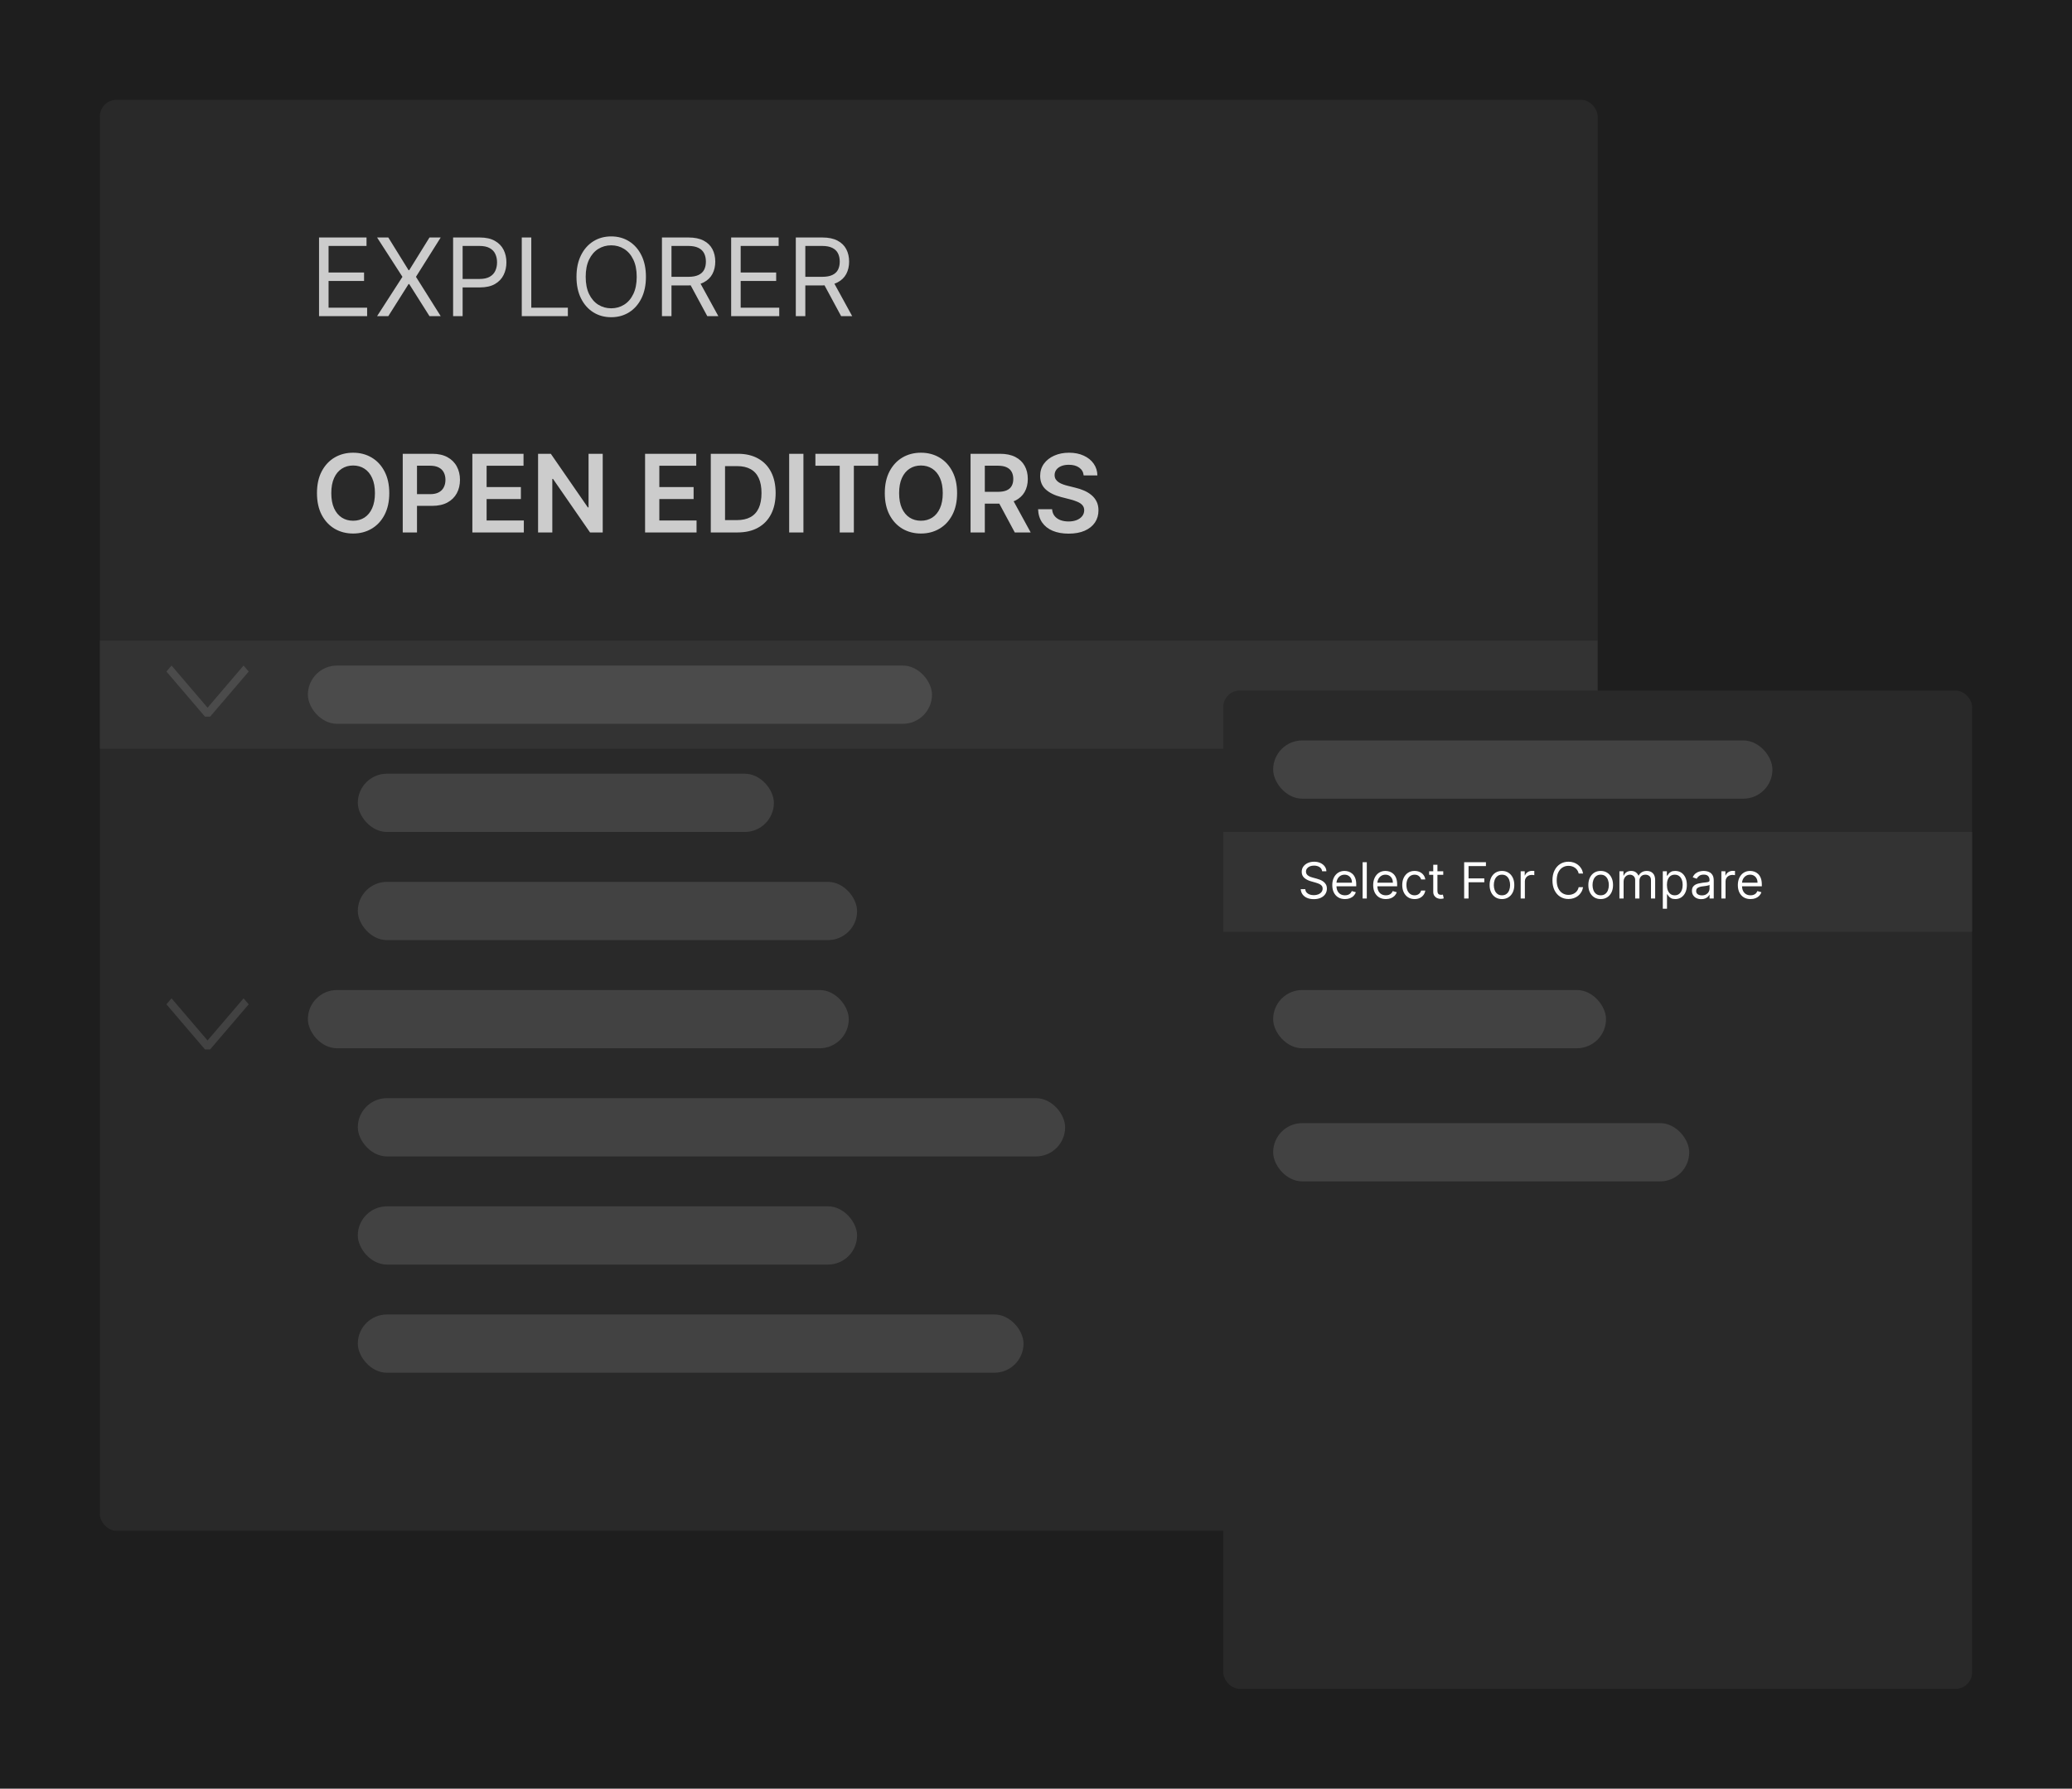 <svg width="249" height="215" viewBox="0 0 249 215" fill="none" xmlns="http://www.w3.org/2000/svg">
<rect width="249" height="215" fill="#1E1E1E"/>
<g filter="url(#filter0_d_0_1)">
<rect x="12" y="10" width="180" height="172" rx="2" fill="#292929"/>
<rect x="43" y="156" width="80" height="7" rx="3.5" fill="white" fill-opacity="0.12"/>
<rect x="43" y="143" width="60" height="7" rx="3.5" fill="white" fill-opacity="0.12"/>
<rect x="43" y="130" width="85" height="7" rx="3.5" fill="white" fill-opacity="0.12"/>
<rect x="37" y="117" width="65" height="7" rx="3.5" fill="white" fill-opacity="0.12"/>
<path fill-rule="evenodd" clip-rule="evenodd" d="M24.943 123.064L29.271 118L29.887 118.718L25.249 124.143H24.635L20 118.718L20.615 118L24.943 123.064Z" fill="white" fill-opacity="0.12"/>
<rect x="43" y="104" width="60" height="7" rx="3.5" fill="white" fill-opacity="0.12"/>
<rect x="43" y="91" width="50" height="7" rx="3.5" fill="white" fill-opacity="0.12"/>
<rect x="37" y="78" width="75" height="7" rx="3.5" fill="white" fill-opacity="0.12"/>
<path fill-rule="evenodd" clip-rule="evenodd" d="M24.943 83.064L29.271 78L29.887 78.718L25.249 84.143H24.635L20 78.718L20.615 78L24.943 83.064Z" fill="white" fill-opacity="0.12"/>
<path d="M46.78 57.273C46.78 58.291 46.589 59.164 46.207 59.89C45.829 60.614 45.312 61.167 44.656 61.552C44.004 61.937 43.263 62.129 42.435 62.129C41.608 62.129 40.866 61.937 40.21 61.552C39.558 61.164 39.041 60.609 38.659 59.886C38.281 59.159 38.091 58.288 38.091 57.273C38.091 56.254 38.281 55.383 38.659 54.66C39.041 53.934 39.558 53.378 40.21 52.993C40.866 52.608 41.608 52.416 42.435 52.416C43.263 52.416 44.004 52.608 44.656 52.993C45.312 53.378 45.829 53.934 46.207 54.66C46.589 55.383 46.78 56.254 46.78 57.273ZM45.058 57.273C45.058 56.556 44.945 55.951 44.721 55.459C44.499 54.963 44.191 54.589 43.797 54.337C43.403 54.081 42.95 53.953 42.435 53.953C41.922 53.953 41.468 54.081 41.074 54.337C40.68 54.589 40.37 54.963 40.146 55.459C39.924 55.951 39.813 56.556 39.813 57.273C39.813 57.99 39.924 58.596 40.146 59.092C40.37 59.584 40.68 59.958 41.074 60.213C41.468 60.466 41.922 60.592 42.435 60.592C42.95 60.592 43.403 60.466 43.797 60.213C44.191 59.958 44.499 59.584 44.721 59.092C44.945 58.596 45.058 57.99 45.058 57.273ZM48.399 62V52.545H51.944C52.671 52.545 53.28 52.681 53.772 52.952C54.268 53.222 54.642 53.595 54.894 54.069C55.15 54.54 55.277 55.075 55.277 55.675C55.277 56.282 55.15 56.82 54.894 57.291C54.639 57.762 54.262 58.133 53.763 58.404C53.265 58.672 52.651 58.805 51.921 58.805H49.571V57.397H51.69C52.115 57.397 52.463 57.324 52.734 57.176C53.005 57.028 53.205 56.825 53.334 56.566C53.466 56.308 53.532 56.011 53.532 55.675C53.532 55.34 53.466 55.044 53.334 54.789C53.205 54.534 53.003 54.335 52.729 54.194C52.458 54.049 52.109 53.977 51.681 53.977H50.112V62H48.399ZM56.765 62V52.545H62.914V53.981H58.478V56.548H62.596V57.984H58.478V60.564H62.951V62H56.765ZM72.431 52.545V62H70.908L66.453 55.56H66.374V62H64.662V52.545H66.194L70.644 58.99H70.728V52.545H72.431ZM77.522 62V52.545H83.671V53.981H79.235V56.548H83.353V57.984H79.235V60.564H83.708V62H77.522ZM88.622 62H85.418V52.545H88.687C89.626 52.545 90.432 52.735 91.106 53.113C91.783 53.489 92.303 54.029 92.666 54.734C93.029 55.438 93.211 56.282 93.211 57.264C93.211 58.248 93.028 59.095 92.662 59.803C92.299 60.51 91.774 61.054 91.087 61.432C90.404 61.811 89.582 62 88.622 62ZM87.131 60.518H88.539C89.198 60.518 89.747 60.398 90.187 60.158C90.627 59.915 90.958 59.553 91.18 59.073C91.401 58.59 91.512 57.987 91.512 57.264C91.512 56.54 91.401 55.94 91.18 55.463C90.958 54.983 90.63 54.624 90.196 54.387C89.766 54.147 89.23 54.027 88.59 54.027H87.131V60.518ZM96.551 52.545V62H94.838V52.545H96.551ZM97.99 53.981V52.545H105.534V53.981H102.611V62H100.912V53.981H97.99ZM115.017 57.273C115.017 58.291 114.826 59.164 114.444 59.89C114.066 60.614 113.549 61.167 112.893 61.552C112.241 61.937 111.501 62.129 110.673 62.129C109.845 62.129 109.103 61.937 108.448 61.552C107.795 61.164 107.278 60.609 106.897 59.886C106.518 59.159 106.329 58.288 106.329 57.273C106.329 56.254 106.518 55.383 106.897 54.66C107.278 53.934 107.795 53.378 108.448 52.993C109.103 52.608 109.845 52.416 110.673 52.416C111.501 52.416 112.241 52.608 112.893 52.993C113.549 53.378 114.066 53.934 114.444 54.66C114.826 55.383 115.017 56.254 115.017 57.273ZM113.295 57.273C113.295 56.556 113.183 55.951 112.958 55.459C112.736 54.963 112.429 54.589 112.035 54.337C111.641 54.081 111.187 53.953 110.673 53.953C110.159 53.953 109.705 54.081 109.311 54.337C108.917 54.589 108.608 54.963 108.383 55.459C108.161 55.951 108.051 56.556 108.051 57.273C108.051 57.99 108.161 58.596 108.383 59.092C108.608 59.584 108.917 59.958 109.311 60.213C109.705 60.466 110.159 60.592 110.673 60.592C111.187 60.592 111.641 60.466 112.035 60.213C112.429 59.958 112.736 59.584 112.958 59.092C113.183 58.596 113.295 57.99 113.295 57.273ZM116.636 62V52.545H120.182C120.908 52.545 121.517 52.672 122.01 52.924C122.505 53.176 122.879 53.53 123.132 53.986C123.387 54.438 123.515 54.966 123.515 55.569C123.515 56.175 123.385 56.702 123.127 57.148C122.871 57.591 122.494 57.934 121.996 58.178C121.497 58.418 120.885 58.538 120.159 58.538H117.633V57.116H119.928C120.352 57.116 120.7 57.057 120.971 56.94C121.242 56.82 121.442 56.646 121.571 56.419C121.703 56.188 121.77 55.905 121.77 55.569C121.77 55.234 121.703 54.948 121.571 54.711C121.439 54.471 121.237 54.289 120.966 54.166C120.696 54.04 120.346 53.977 119.918 53.977H118.349V62H116.636ZM121.52 57.716L123.861 62H121.95L119.651 57.716H121.52ZM130.229 55.145C130.186 54.741 130.005 54.427 129.685 54.203C129.368 53.978 128.955 53.866 128.447 53.866C128.09 53.866 127.784 53.92 127.529 54.027C127.273 54.135 127.078 54.281 126.942 54.466C126.807 54.651 126.738 54.861 126.735 55.098C126.735 55.295 126.779 55.466 126.869 55.611C126.961 55.755 127.086 55.879 127.242 55.98C127.399 56.079 127.573 56.162 127.764 56.229C127.955 56.297 128.147 56.354 128.341 56.4L129.228 56.622C129.585 56.705 129.928 56.817 130.257 56.959C130.589 57.1 130.886 57.279 131.148 57.494C131.413 57.71 131.622 57.97 131.776 58.275C131.93 58.579 132.007 58.936 132.007 59.346C132.007 59.9 131.865 60.387 131.582 60.809C131.299 61.227 130.89 61.555 130.354 61.792C129.822 62.026 129.177 62.143 128.42 62.143C127.684 62.143 127.046 62.029 126.504 61.801C125.965 61.574 125.544 61.241 125.239 60.804C124.937 60.367 124.774 59.835 124.75 59.207H126.435C126.459 59.536 126.561 59.81 126.739 60.029C126.918 60.247 127.15 60.41 127.436 60.518C127.726 60.626 128.049 60.68 128.406 60.68C128.778 60.68 129.104 60.624 129.385 60.514C129.668 60.4 129.889 60.243 130.049 60.043C130.209 59.84 130.291 59.602 130.294 59.332C130.291 59.086 130.219 58.882 130.077 58.722C129.935 58.559 129.737 58.424 129.481 58.316C129.229 58.205 128.934 58.107 128.595 58.021L127.519 57.744C126.741 57.544 126.125 57.24 125.673 56.834C125.224 56.425 124.999 55.882 124.999 55.205C124.999 54.648 125.15 54.16 125.451 53.741C125.756 53.323 126.17 52.998 126.693 52.767C127.216 52.533 127.809 52.416 128.47 52.416C129.141 52.416 129.729 52.533 130.234 52.767C130.742 52.998 131.14 53.319 131.43 53.732C131.719 54.141 131.868 54.612 131.877 55.145H130.229Z" fill="#CCCCCC"/>
<path d="M38.34 36V26.546H44.046V27.561H39.485V30.756H43.751V31.771H39.485V34.984H44.12V36H38.34ZM46.664 26.546L49.101 30.479H49.175L51.613 26.546H52.961L49.988 31.273L52.961 36H51.613L49.175 32.141H49.101L46.664 36H45.316L48.363 31.273L45.316 26.546H46.664ZM54.451 36V26.546H57.645C58.387 26.546 58.993 26.679 59.464 26.947C59.938 27.212 60.289 27.57 60.517 28.023C60.744 28.475 60.858 28.98 60.858 29.537C60.858 30.094 60.744 30.6 60.517 31.056C60.292 31.511 59.944 31.874 59.473 32.145C59.002 32.413 58.399 32.547 57.664 32.547H55.374V31.531H57.627C58.135 31.531 58.542 31.444 58.85 31.268C59.158 31.093 59.381 30.856 59.519 30.557C59.661 30.256 59.732 29.916 59.732 29.537C59.732 29.158 59.661 28.82 59.519 28.521C59.381 28.223 59.156 27.989 58.845 27.82C58.535 27.647 58.122 27.561 57.608 27.561H55.595V36H54.451ZM62.703 36V26.546H63.847V34.984H68.242V36H62.703ZM77.624 31.273C77.624 32.27 77.444 33.132 77.084 33.858C76.724 34.584 76.23 35.144 75.602 35.538C74.974 35.932 74.257 36.129 73.451 36.129C72.644 36.129 71.927 35.932 71.299 35.538C70.672 35.144 70.178 34.584 69.818 33.858C69.458 33.132 69.278 32.27 69.278 31.273C69.278 30.276 69.458 29.414 69.818 28.688C70.178 27.961 70.672 27.401 71.299 27.007C71.927 26.613 72.644 26.416 73.451 26.416C74.257 26.416 74.974 26.613 75.602 27.007C76.23 27.401 76.724 27.961 77.084 28.688C77.444 29.414 77.624 30.276 77.624 31.273ZM76.516 31.273C76.516 30.454 76.379 29.763 76.105 29.2C75.835 28.637 75.467 28.21 75.002 27.921C74.54 27.632 74.023 27.487 73.451 27.487C72.878 27.487 72.36 27.632 71.895 27.921C71.433 28.21 71.066 28.637 70.792 29.2C70.521 29.763 70.385 30.454 70.385 31.273C70.385 32.091 70.521 32.782 70.792 33.346C71.066 33.909 71.433 34.335 71.895 34.624C72.36 34.914 72.878 35.058 73.451 35.058C74.023 35.058 74.54 34.914 75.002 34.624C75.467 34.335 75.835 33.909 76.105 33.346C76.379 32.782 76.516 32.091 76.516 31.273ZM79.549 36V26.546H82.744C83.482 26.546 84.089 26.672 84.563 26.924C85.037 27.173 85.388 27.517 85.615 27.953C85.843 28.39 85.957 28.887 85.957 29.445C85.957 30.002 85.843 30.496 85.615 30.927C85.388 31.357 85.038 31.696 84.567 31.942C84.096 32.185 83.495 32.307 82.762 32.307H80.177V31.273H82.725C83.23 31.273 83.636 31.199 83.944 31.051C84.255 30.903 84.48 30.694 84.618 30.423C84.76 30.149 84.83 29.823 84.83 29.445C84.83 29.066 84.76 28.735 84.618 28.452C84.477 28.169 84.25 27.95 83.939 27.797C83.629 27.64 83.218 27.561 82.707 27.561H80.694V36H79.549ZM83.999 31.753L86.326 36H84.997L82.707 31.753H83.999ZM87.865 36V26.546H93.571V27.561H89.01V30.756H93.275V31.771H89.01V34.984H93.644V36H87.865ZM95.634 36V26.546H98.829C99.567 26.546 100.174 26.672 100.648 26.924C101.122 27.173 101.472 27.517 101.7 27.953C101.928 28.39 102.042 28.887 102.042 29.445C102.042 30.002 101.928 30.496 101.7 30.927C101.472 31.357 101.123 31.696 100.652 31.942C100.181 32.185 99.58 32.307 98.847 32.307H96.262V31.273H98.81C99.315 31.273 99.721 31.199 100.029 31.051C100.34 30.903 100.565 30.694 100.703 30.423C100.845 30.149 100.915 29.823 100.915 29.445C100.915 29.066 100.845 28.735 100.703 28.452C100.561 28.169 100.335 27.95 100.024 27.797C99.714 27.64 99.303 27.561 98.792 27.561H96.779V36H95.634ZM100.084 31.753L102.411 36H101.082L98.792 31.753H100.084Z" fill="#CCCCCC"/>
<rect x="12" y="75" width="180" height="13" fill="white" fill-opacity="0.05"/>
</g>
<g filter="url(#filter1_d_0_1)">
<rect x="147" y="81" width="90" height="120" rx="2" fill="#292929"/>
<rect x="153" y="133" width="50" height="7" rx="3.5" fill="white" fill-opacity="0.12"/>
<rect x="153" y="117" width="40" height="7" rx="3.5" fill="white" fill-opacity="0.12"/>
<path d="M158.886 102.727C158.861 102.511 158.757 102.344 158.575 102.224C158.394 102.105 158.171 102.045 157.906 102.045C157.713 102.045 157.544 102.077 157.399 102.139C157.256 102.202 157.144 102.288 157.063 102.397C156.983 102.506 156.943 102.631 156.943 102.77C156.943 102.886 156.971 102.987 157.026 103.07C157.083 103.153 157.156 103.222 157.244 103.277C157.332 103.331 157.424 103.376 157.521 103.411C157.617 103.445 157.706 103.473 157.787 103.494L158.23 103.614C158.344 103.643 158.47 103.685 158.609 103.737C158.75 103.79 158.884 103.862 159.012 103.952C159.141 104.042 159.248 104.157 159.332 104.298C159.416 104.438 159.457 104.611 159.457 104.815C159.457 105.051 159.396 105.264 159.272 105.455C159.15 105.645 158.971 105.796 158.735 105.908C158.501 106.021 158.216 106.077 157.881 106.077C157.568 106.077 157.298 106.026 157.069 105.925C156.842 105.825 156.663 105.684 156.532 105.504C156.403 105.323 156.33 105.114 156.313 104.875H156.858C156.872 105.04 156.928 105.176 157.024 105.284C157.122 105.391 157.246 105.47 157.395 105.523C157.546 105.574 157.707 105.599 157.881 105.599C158.082 105.599 158.264 105.567 158.424 105.501C158.585 105.435 158.712 105.342 158.805 105.224C158.899 105.105 158.946 104.966 158.946 104.807C158.946 104.662 158.906 104.544 158.825 104.453C158.744 104.362 158.637 104.288 158.505 104.232C158.373 104.175 158.23 104.125 158.077 104.082L157.54 103.929C157.199 103.831 156.929 103.691 156.73 103.509C156.531 103.327 156.432 103.089 156.432 102.795C156.432 102.551 156.498 102.338 156.63 102.156C156.764 101.973 156.943 101.831 157.167 101.73C157.393 101.628 157.645 101.577 157.923 101.577C158.205 101.577 158.455 101.627 158.673 101.728C158.892 101.827 159.065 101.964 159.193 102.137C159.323 102.31 159.391 102.507 159.398 102.727H158.886ZM161.63 106.068C161.315 106.068 161.043 105.999 160.814 105.859C160.587 105.719 160.411 105.523 160.288 105.271C160.166 105.018 160.105 104.724 160.105 104.389C160.105 104.054 160.166 103.759 160.288 103.503C160.411 103.246 160.583 103.045 160.804 102.902C161.025 102.757 161.284 102.685 161.579 102.685C161.75 102.685 161.918 102.713 162.084 102.77C162.25 102.827 162.402 102.919 162.538 103.047C162.674 103.173 162.783 103.341 162.864 103.55C162.945 103.759 162.985 104.016 162.985 104.321V104.534H160.463V104.099H162.474C162.474 103.915 162.437 103.75 162.363 103.605C162.291 103.46 162.187 103.346 162.052 103.262C161.919 103.178 161.761 103.136 161.579 103.136C161.379 103.136 161.206 103.186 161.059 103.286C160.914 103.384 160.803 103.511 160.725 103.669C160.647 103.827 160.608 103.996 160.608 104.176V104.466C160.608 104.713 160.65 104.923 160.735 105.094C160.822 105.265 160.942 105.395 161.095 105.484C161.249 105.572 161.427 105.616 161.63 105.616C161.762 105.616 161.882 105.598 161.988 105.561C162.096 105.523 162.189 105.466 162.267 105.391C162.345 105.314 162.406 105.219 162.448 105.105L162.934 105.241C162.883 105.406 162.797 105.551 162.676 105.676C162.556 105.8 162.407 105.896 162.229 105.966C162.051 106.034 161.852 106.068 161.63 106.068ZM164.253 101.636V106H163.75V101.636H164.253ZM166.546 106.068C166.231 106.068 165.959 105.999 165.73 105.859C165.503 105.719 165.328 105.523 165.204 105.271C165.082 105.018 165.021 104.724 165.021 104.389C165.021 104.054 165.082 103.759 165.204 103.503C165.328 103.246 165.499 103.045 165.72 102.902C165.941 102.757 166.2 102.685 166.495 102.685C166.666 102.685 166.834 102.713 167 102.77C167.166 102.827 167.318 102.919 167.454 103.047C167.59 103.173 167.699 103.341 167.78 103.55C167.861 103.759 167.901 104.016 167.901 104.321V104.534H165.379V104.099H167.39C167.39 103.915 167.353 103.75 167.279 103.605C167.207 103.46 167.103 103.346 166.968 103.262C166.835 103.178 166.677 103.136 166.495 103.136C166.295 103.136 166.122 103.186 165.975 103.286C165.83 103.384 165.719 103.511 165.641 103.669C165.563 103.827 165.524 103.996 165.524 104.176V104.466C165.524 104.713 165.566 104.923 165.651 105.094C165.738 105.265 165.858 105.395 166.011 105.484C166.165 105.572 166.343 105.616 166.546 105.616C166.678 105.616 166.798 105.598 166.904 105.561C167.012 105.523 167.105 105.466 167.183 105.391C167.261 105.314 167.322 105.219 167.364 105.105L167.85 105.241C167.799 105.406 167.713 105.551 167.592 105.676C167.472 105.8 167.323 105.896 167.145 105.966C166.967 106.034 166.768 106.068 166.546 106.068ZM169.996 106.068C169.689 106.068 169.425 105.996 169.203 105.851C168.982 105.706 168.811 105.506 168.692 105.252C168.573 104.998 168.513 104.707 168.513 104.381C168.513 104.048 168.574 103.755 168.696 103.501C168.82 103.245 168.992 103.045 169.212 102.902C169.433 102.757 169.692 102.685 169.987 102.685C170.217 102.685 170.425 102.727 170.609 102.812C170.794 102.898 170.945 103.017 171.063 103.17C171.181 103.324 171.254 103.503 171.283 103.707H170.78C170.742 103.558 170.656 103.426 170.524 103.311C170.394 103.195 170.217 103.136 169.996 103.136C169.8 103.136 169.628 103.187 169.48 103.29C169.334 103.391 169.22 103.533 169.137 103.718C169.056 103.901 169.016 104.116 169.016 104.364C169.016 104.616 169.055 104.837 169.135 105.024C169.216 105.212 169.33 105.357 169.476 105.461C169.624 105.565 169.797 105.616 169.996 105.616C170.127 105.616 170.245 105.594 170.352 105.548C170.458 105.503 170.548 105.438 170.622 105.352C170.696 105.267 170.749 105.165 170.78 105.045H171.283C171.254 105.239 171.184 105.413 171.072 105.567C170.961 105.721 170.814 105.843 170.631 105.934C170.449 106.023 170.237 106.068 169.996 106.068ZM173.441 102.727V103.153H171.745V102.727H173.441ZM172.239 101.943H172.742V105.062C172.742 105.205 172.763 105.311 172.804 105.382C172.847 105.452 172.901 105.499 172.966 105.523C173.033 105.545 173.103 105.557 173.177 105.557C173.232 105.557 173.278 105.554 173.313 105.548C173.349 105.541 173.377 105.536 173.399 105.531L173.501 105.983C173.467 105.996 173.419 106.009 173.358 106.021C173.297 106.036 173.22 106.043 173.126 106.043C172.984 106.043 172.845 106.012 172.708 105.951C172.573 105.89 172.461 105.797 172.372 105.672C172.283 105.547 172.239 105.389 172.239 105.199V101.943ZM175.953 106V101.636H178.57V102.105H176.482V103.58H178.374V104.048H176.482V106H175.953ZM180.496 106.068C180.2 106.068 179.941 105.998 179.718 105.857C179.497 105.717 179.323 105.52 179.198 105.267C179.075 105.014 179.013 104.719 179.013 104.381C179.013 104.04 179.075 103.742 179.198 103.488C179.323 103.234 179.497 103.036 179.718 102.896C179.941 102.755 180.2 102.685 180.496 102.685C180.791 102.685 181.05 102.755 181.271 102.896C181.494 103.036 181.668 103.234 181.791 103.488C181.916 103.742 181.979 104.04 181.979 104.381C181.979 104.719 181.916 105.014 181.791 105.267C181.668 105.52 181.494 105.717 181.271 105.857C181.05 105.998 180.791 106.068 180.496 106.068ZM180.496 105.616C180.72 105.616 180.905 105.559 181.05 105.444C181.195 105.329 181.302 105.178 181.372 104.99C181.441 104.803 181.476 104.599 181.476 104.381C181.476 104.162 181.441 103.958 181.372 103.769C181.302 103.58 181.195 103.428 181.05 103.311C180.905 103.195 180.72 103.136 180.496 103.136C180.271 103.136 180.087 103.195 179.942 103.311C179.797 103.428 179.69 103.58 179.62 103.769C179.551 103.958 179.516 104.162 179.516 104.381C179.516 104.599 179.551 104.803 179.62 104.99C179.69 105.178 179.797 105.329 179.942 105.444C180.087 105.559 180.271 105.616 180.496 105.616ZM182.746 106V102.727H183.232V103.222H183.266C183.326 103.06 183.434 102.928 183.59 102.827C183.746 102.727 183.922 102.676 184.119 102.676C184.155 102.676 184.202 102.677 184.257 102.678C184.312 102.68 184.354 102.682 184.383 102.685V103.196C184.366 103.192 184.327 103.185 184.266 103.177C184.206 103.167 184.143 103.162 184.076 103.162C183.917 103.162 183.775 103.195 183.65 103.262C183.526 103.327 183.428 103.418 183.356 103.535C183.285 103.65 183.249 103.781 183.249 103.929V106H182.746ZM190.246 103H189.717C189.686 102.848 189.631 102.714 189.553 102.599C189.477 102.484 189.383 102.388 189.272 102.31C189.163 102.23 189.041 102.17 188.908 102.131C188.774 102.091 188.635 102.071 188.49 102.071C188.226 102.071 187.987 102.138 187.772 102.271C187.559 102.405 187.389 102.602 187.263 102.862C187.138 103.121 187.075 103.44 187.075 103.818C187.075 104.196 187.138 104.515 187.263 104.775C187.389 105.035 187.559 105.232 187.772 105.365C187.987 105.499 188.226 105.565 188.49 105.565C188.635 105.565 188.774 105.545 188.908 105.506C189.041 105.466 189.163 105.407 189.272 105.329C189.383 105.249 189.477 105.152 189.553 105.037C189.631 104.92 189.686 104.787 189.717 104.636H190.246C190.206 104.859 190.134 105.059 190.028 105.235C189.923 105.411 189.793 105.561 189.636 105.685C189.48 105.807 189.305 105.9 189.11 105.964C188.917 106.028 188.71 106.06 188.49 106.06C188.118 106.06 187.787 105.969 187.497 105.787C187.207 105.605 186.979 105.347 186.813 105.011C186.647 104.676 186.564 104.278 186.564 103.818C186.564 103.358 186.647 102.96 186.813 102.625C186.979 102.29 187.207 102.031 187.497 101.849C187.787 101.668 188.118 101.577 188.49 101.577C188.71 101.577 188.917 101.609 189.11 101.673C189.305 101.737 189.48 101.83 189.636 101.954C189.793 102.076 189.923 102.225 190.028 102.401C190.134 102.576 190.206 102.776 190.246 103ZM192.361 106.068C192.066 106.068 191.806 105.998 191.583 105.857C191.362 105.717 191.188 105.52 191.063 105.267C190.94 105.014 190.878 104.719 190.878 104.381C190.878 104.04 190.94 103.742 191.063 103.488C191.188 103.234 191.362 103.036 191.583 102.896C191.806 102.755 192.066 102.685 192.361 102.685C192.657 102.685 192.915 102.755 193.137 102.896C193.36 103.036 193.533 103.234 193.657 103.488C193.782 103.742 193.844 104.04 193.844 104.381C193.844 104.719 193.782 105.014 193.657 105.267C193.533 105.52 193.36 105.717 193.137 105.857C192.915 105.998 192.657 106.068 192.361 106.068ZM192.361 105.616C192.585 105.616 192.77 105.559 192.915 105.444C193.06 105.329 193.167 105.178 193.237 104.99C193.306 104.803 193.341 104.599 193.341 104.381C193.341 104.162 193.306 103.958 193.237 103.769C193.167 103.58 193.06 103.428 192.915 103.311C192.77 103.195 192.585 103.136 192.361 103.136C192.137 103.136 191.952 103.195 191.807 103.311C191.662 103.428 191.555 103.58 191.485 103.769C191.416 103.958 191.381 104.162 191.381 104.381C191.381 104.599 191.416 104.803 191.485 104.99C191.555 105.178 191.662 105.329 191.807 105.444C191.952 105.559 192.137 105.616 192.361 105.616ZM194.612 106V102.727H195.097V103.239H195.14C195.208 103.064 195.318 102.928 195.47 102.832C195.622 102.734 195.805 102.685 196.018 102.685C196.234 102.685 196.413 102.734 196.557 102.832C196.702 102.928 196.815 103.064 196.896 103.239H196.93C197.014 103.07 197.139 102.935 197.307 102.836C197.475 102.735 197.676 102.685 197.91 102.685C198.203 102.685 198.442 102.776 198.628 102.96C198.814 103.141 198.907 103.425 198.907 103.81V106H198.404V103.81C198.404 103.568 198.338 103.396 198.206 103.292C198.074 103.188 197.918 103.136 197.739 103.136C197.509 103.136 197.331 103.206 197.205 103.345C197.078 103.483 197.015 103.658 197.015 103.869V106H196.504V103.759C196.504 103.572 196.443 103.423 196.323 103.309C196.202 103.194 196.046 103.136 195.856 103.136C195.725 103.136 195.603 103.171 195.489 103.241C195.377 103.31 195.286 103.407 195.217 103.531C195.149 103.653 195.114 103.794 195.114 103.955V106H194.612ZM199.826 107.227V102.727H200.312V103.247H200.372C200.409 103.19 200.46 103.118 200.525 103.03C200.592 102.94 200.687 102.861 200.811 102.791C200.936 102.72 201.105 102.685 201.318 102.685C201.593 102.685 201.836 102.754 202.047 102.891C202.257 103.029 202.421 103.224 202.539 103.477C202.657 103.73 202.716 104.028 202.716 104.372C202.716 104.719 202.657 105.019 202.539 105.273C202.421 105.526 202.258 105.722 202.049 105.862C201.84 105.999 201.599 106.068 201.326 106.068C201.116 106.068 200.948 106.033 200.821 105.964C200.695 105.893 200.598 105.812 200.53 105.723C200.461 105.632 200.409 105.557 200.372 105.497H200.329V107.227H199.826ZM200.321 104.364C200.321 104.611 200.357 104.829 200.429 105.018C200.502 105.205 200.608 105.352 200.747 105.459C200.886 105.564 201.057 105.616 201.258 105.616C201.468 105.616 201.644 105.561 201.785 105.45C201.927 105.338 202.033 105.187 202.104 104.999C202.177 104.808 202.213 104.597 202.213 104.364C202.213 104.134 202.177 103.926 202.106 103.741C202.037 103.555 201.931 103.408 201.789 103.3C201.648 103.191 201.471 103.136 201.258 103.136C201.054 103.136 200.882 103.188 200.743 103.292C200.603 103.394 200.498 103.538 200.427 103.722C200.356 103.906 200.321 104.119 200.321 104.364ZM204.446 106.077C204.238 106.077 204.05 106.038 203.881 105.96C203.712 105.88 203.578 105.766 203.478 105.616C203.379 105.466 203.329 105.284 203.329 105.071C203.329 104.884 203.366 104.732 203.44 104.615C203.514 104.497 203.613 104.405 203.736 104.338C203.86 104.271 203.996 104.222 204.145 104.189C204.296 104.155 204.447 104.128 204.599 104.108C204.798 104.082 204.959 104.063 205.083 104.05C205.208 104.036 205.299 104.013 205.356 103.98C205.414 103.947 205.443 103.891 205.443 103.81V103.793C205.443 103.582 205.385 103.419 205.27 103.303C205.157 103.186 204.984 103.128 204.753 103.128C204.513 103.128 204.324 103.18 204.188 103.286C204.052 103.391 203.956 103.503 203.9 103.622L203.423 103.452C203.508 103.253 203.622 103.098 203.764 102.987C203.907 102.875 204.064 102.797 204.233 102.753C204.403 102.707 204.571 102.685 204.736 102.685C204.841 102.685 204.961 102.697 205.098 102.723C205.236 102.747 205.368 102.798 205.496 102.874C205.625 102.951 205.733 103.067 205.818 103.222C205.903 103.376 205.946 103.584 205.946 103.844V106H205.443V105.557H205.417C205.383 105.628 205.326 105.704 205.247 105.785C205.167 105.866 205.062 105.935 204.929 105.991C204.797 106.048 204.636 106.077 204.446 106.077ZM204.522 105.625C204.721 105.625 204.889 105.586 205.025 105.508C205.163 105.43 205.267 105.329 205.336 105.205C205.407 105.082 205.443 104.952 205.443 104.815V104.355C205.422 104.381 205.375 104.404 205.302 104.425C205.231 104.445 205.149 104.463 205.055 104.479C204.963 104.493 204.873 104.506 204.785 104.517C204.698 104.527 204.628 104.536 204.574 104.543C204.443 104.56 204.321 104.587 204.207 104.626C204.095 104.663 204.004 104.719 203.934 104.794C203.866 104.868 203.832 104.969 203.832 105.097C203.832 105.271 203.897 105.403 204.026 105.493C204.157 105.581 204.322 105.625 204.522 105.625ZM206.864 106V102.727H207.349V103.222H207.383C207.443 103.06 207.551 102.928 207.707 102.827C207.864 102.727 208.04 102.676 208.236 102.676C208.273 102.676 208.319 102.677 208.374 102.678C208.43 102.68 208.472 102.682 208.5 102.685V103.196C208.483 103.192 208.444 103.185 208.383 103.177C208.323 103.167 208.26 103.162 208.193 103.162C208.034 103.162 207.892 103.195 207.767 103.262C207.643 103.327 207.545 103.418 207.473 103.535C207.402 103.65 207.366 103.781 207.366 103.929V106H206.864ZM210.369 106.068C210.053 106.068 209.781 105.999 209.552 105.859C209.325 105.719 209.15 105.523 209.026 105.271C208.904 105.018 208.843 104.724 208.843 104.389C208.843 104.054 208.904 103.759 209.026 103.503C209.15 103.246 209.322 103.045 209.542 102.902C209.763 102.757 210.022 102.685 210.317 102.685C210.488 102.685 210.656 102.713 210.822 102.77C210.989 102.827 211.14 102.919 211.276 103.047C211.413 103.173 211.521 103.341 211.602 103.55C211.683 103.759 211.724 104.016 211.724 104.321V104.534H209.201V104.099H211.212C211.212 103.915 211.175 103.75 211.101 103.605C211.029 103.46 210.925 103.346 210.79 103.262C210.657 103.178 210.499 103.136 210.317 103.136C210.117 103.136 209.944 103.186 209.797 103.286C209.653 103.384 209.541 103.511 209.463 103.669C209.385 103.827 209.346 103.996 209.346 104.176V104.466C209.346 104.713 209.388 104.923 209.474 105.094C209.56 105.265 209.68 105.395 209.834 105.484C209.987 105.572 210.165 105.616 210.369 105.616C210.501 105.616 210.62 105.598 210.726 105.561C210.834 105.523 210.927 105.466 211.006 105.391C211.084 105.314 211.144 105.219 211.187 105.105L211.672 105.241C211.621 105.406 211.535 105.551 211.415 105.676C211.294 105.8 211.145 105.896 210.967 105.966C210.79 106.034 210.59 106.068 210.369 106.068Z" fill="white"/>
<rect x="153" y="87" width="60" height="7" rx="3.5" fill="white" fill-opacity="0.12"/>
<rect x="147" y="98" width="90" height="12" fill="white" fill-opacity="0.05"/>
</g>
<defs>
<filter id="filter0_d_0_1" x="0" y="0" width="204" height="196" filterUnits="userSpaceOnUse" color-interpolation-filters="sRGB">
<feFlood flood-opacity="0" result="BackgroundImageFix"/>
<feColorMatrix in="SourceAlpha" type="matrix" values="0 0 0 0 0 0 0 0 0 0 0 0 0 0 0 0 0 0 127 0" result="hardAlpha"/>
<feOffset dy="2"/>
<feGaussianBlur stdDeviation="6"/>
<feColorMatrix type="matrix" values="0 0 0 0 0 0 0 0 0 0 0 0 0 0 0 0 0 0 0.6 0"/>
<feBlend mode="normal" in2="BackgroundImageFix" result="effect1_dropShadow_0_1"/>
<feBlend mode="normal" in="SourceGraphic" in2="effect1_dropShadow_0_1" result="shape"/>
</filter>
<filter id="filter1_d_0_1" x="135" y="71" width="114" height="144" filterUnits="userSpaceOnUse" color-interpolation-filters="sRGB">
<feFlood flood-opacity="0" result="BackgroundImageFix"/>
<feColorMatrix in="SourceAlpha" type="matrix" values="0 0 0 0 0 0 0 0 0 0 0 0 0 0 0 0 0 0 127 0" result="hardAlpha"/>
<feOffset dy="2"/>
<feGaussianBlur stdDeviation="6"/>
<feColorMatrix type="matrix" values="0 0 0 0 0 0 0 0 0 0 0 0 0 0 0 0 0 0 0.6 0"/>
<feBlend mode="normal" in2="BackgroundImageFix" result="effect1_dropShadow_0_1"/>
<feBlend mode="normal" in="SourceGraphic" in2="effect1_dropShadow_0_1" result="shape"/>
</filter>
</defs>
</svg>
